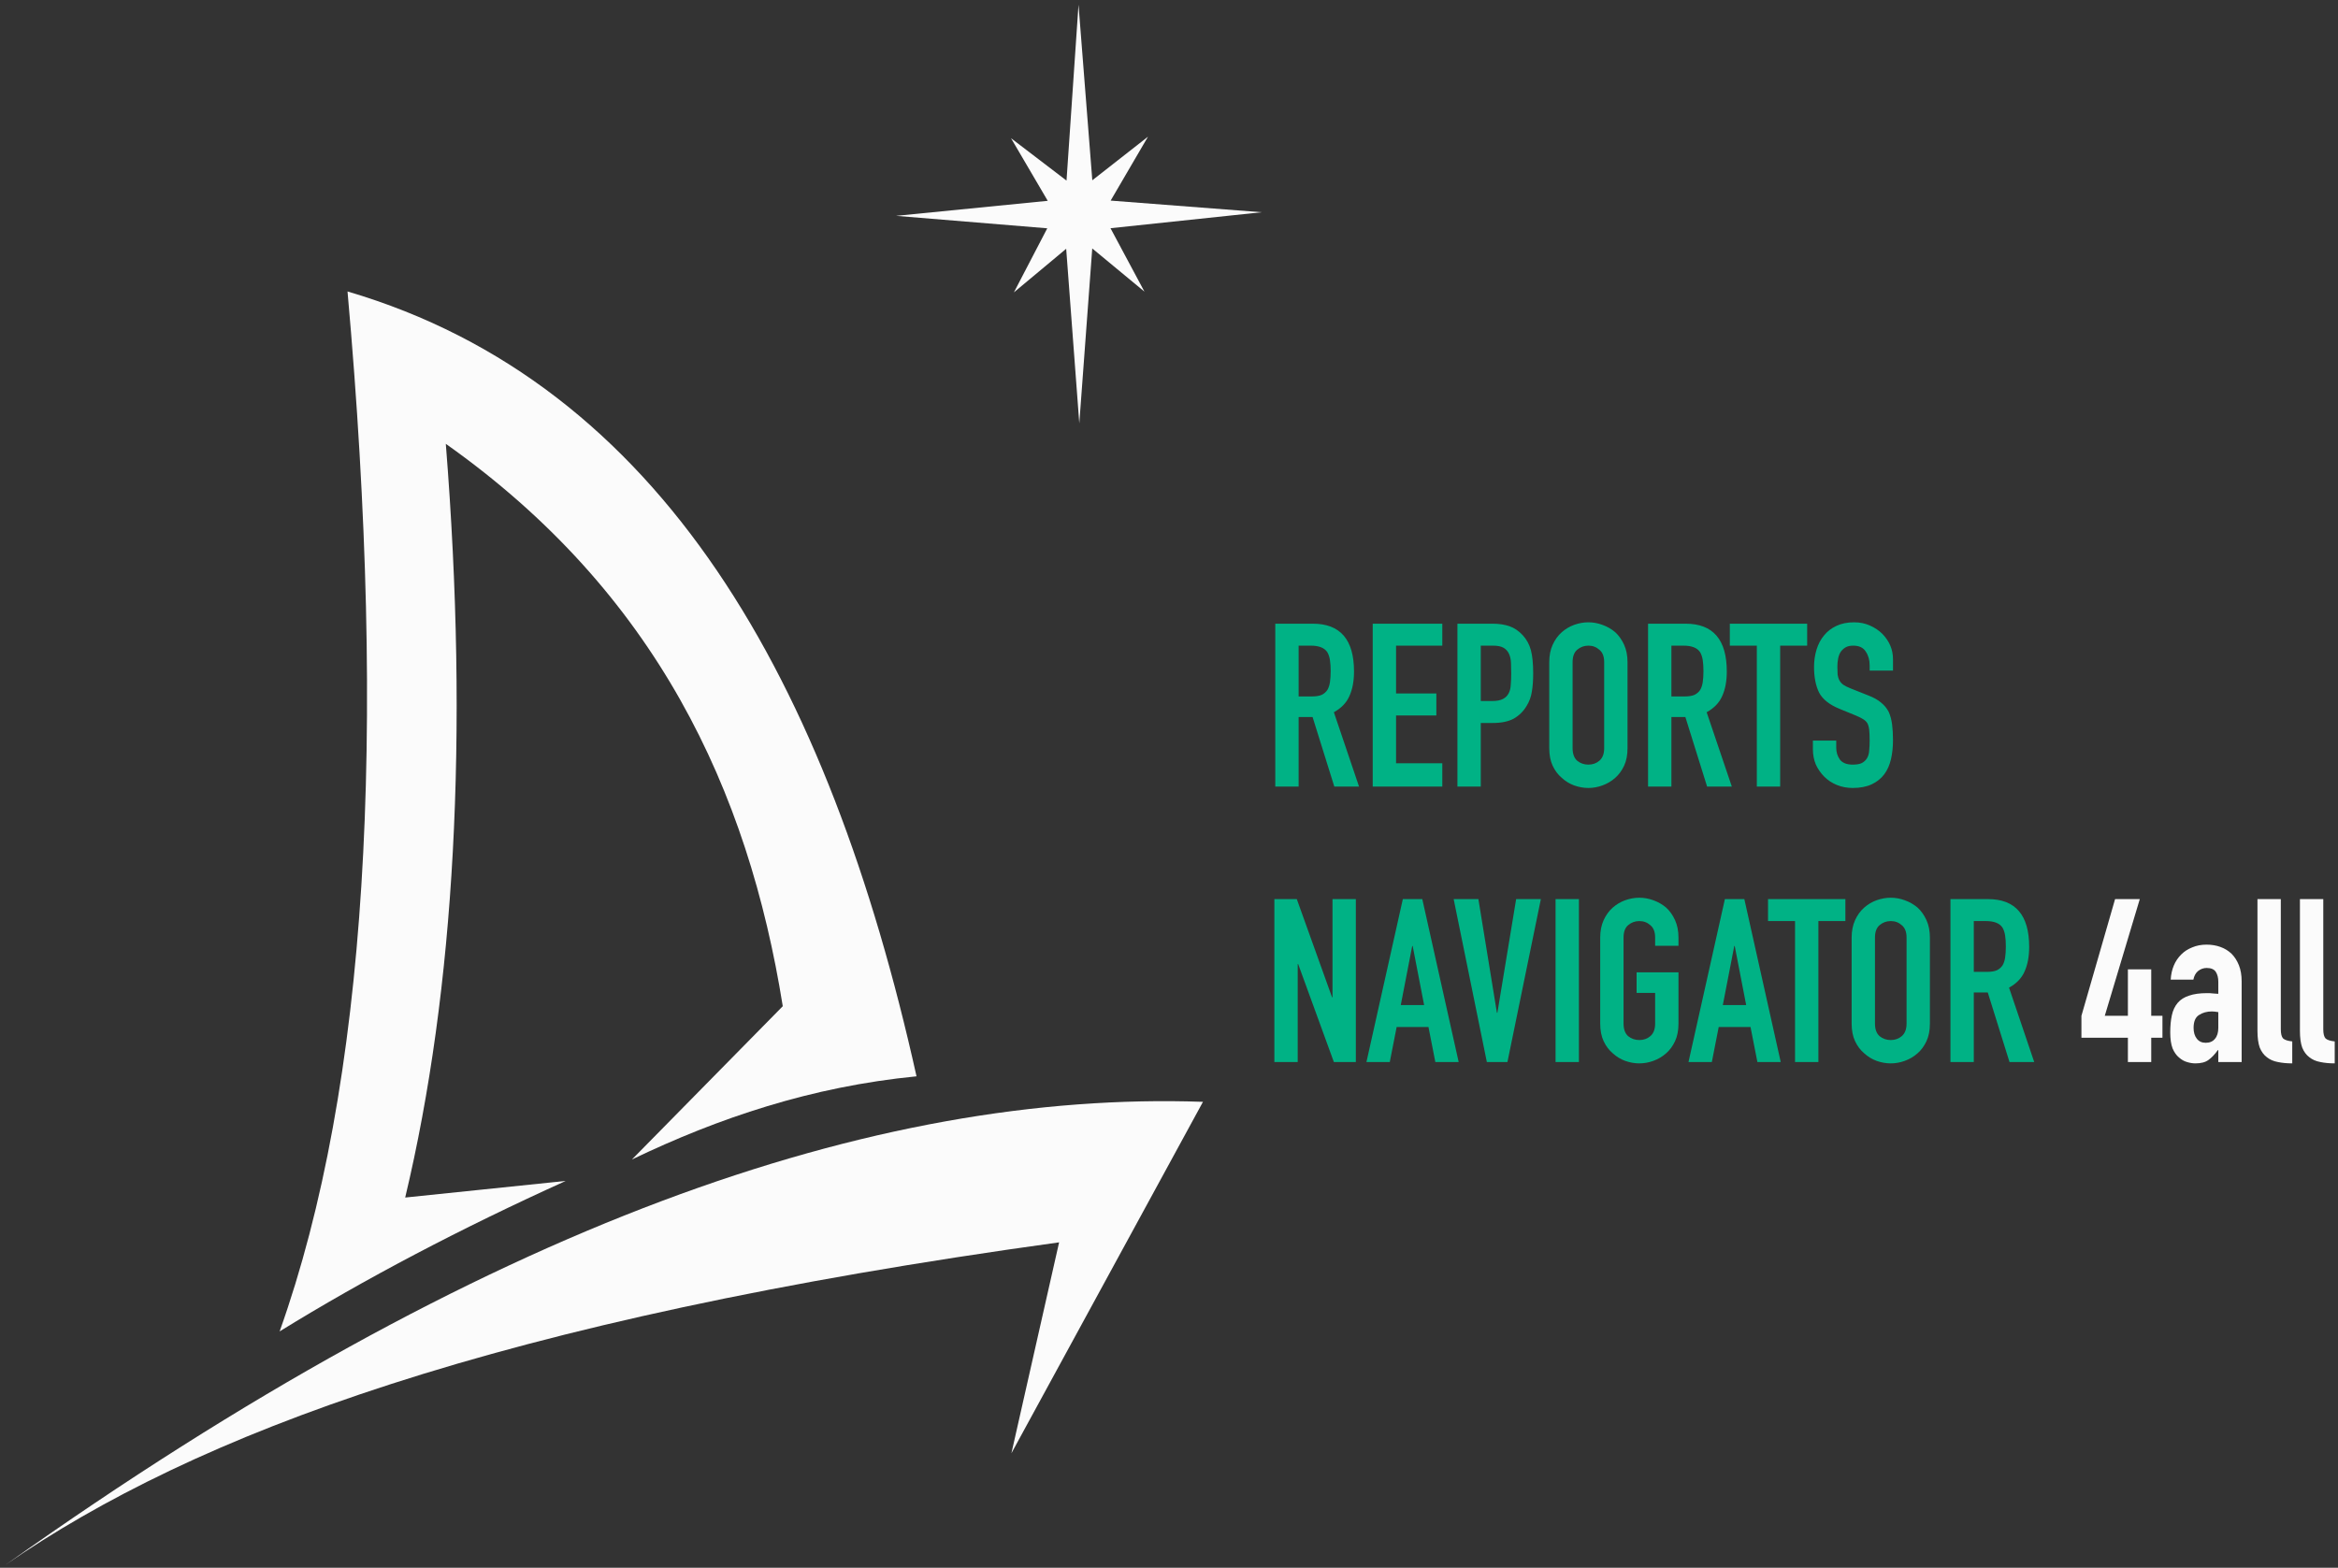 <svg width="331" height="222" viewBox="0 0 331 222" fill="none" xmlns="http://www.w3.org/2000/svg">
<rect x="0" y="0" width="331" height="222" fill="#333333" stroke="none"/>
<g clip-path="url(#clip0_452_308)">
<path fill-rule="evenodd" clip-rule="evenodd" d="M89.466 164.188C101.74 158.292 114.879 153.871 129.755 152.411C117.342 96.57 93.689 54.366 49.2 41.272C54.804 104.135 52.027 153.617 39.588 188.533C51.58 181.126 65.237 173.947 80.1 167.222L57.365 169.576C64.391 140.127 66.396 104.034 63.115 62.847C92.876 83.895 105.921 111.86 110.82 142.483L89.466 164.188Z" fill="#FBFBFB"/>
<path fill-rule="evenodd" clip-rule="evenodd" d="M170.31 156.023L143.191 205.783L149.942 175.921C70.084 186.928 27.456 203.146 0.77 221.595C68.82 173.235 124.017 154.403 170.31 156.023Z" fill="#FBFBFB"/>
<path fill-rule="evenodd" clip-rule="evenodd" d="M152.689 0.663L154.642 25.529L162.525 19.355L157.238 28.406L178.617 30.053L157.218 32.316L162.022 41.294L154.634 35.181L152.8 59.946L150.944 35.229L143.541 41.402L148.265 32.329L126.863 30.565L148.332 28.436L143.136 19.573L150.991 25.571L152.689 0.663Z" fill="#FBFBFB"/>
<path d="M183.852 91.426V98.619H185.731C186.314 98.619 186.779 98.543 187.124 98.392C187.47 98.219 187.74 97.982 187.934 97.679C188.107 97.377 188.226 97.01 188.291 96.578C188.355 96.124 188.388 95.606 188.388 95.023C188.388 94.439 188.355 93.932 188.291 93.5C188.226 93.046 188.096 92.657 187.902 92.333C187.491 91.729 186.714 91.426 185.569 91.426H183.852ZM180.547 111.385V88.316H185.861C189.749 88.316 191.693 90.573 191.693 95.087C191.693 96.448 191.477 97.604 191.045 98.554C190.634 99.505 189.9 100.271 188.841 100.855L192.405 111.385H188.906L185.828 101.535H183.852V111.385H180.547ZM194.342 111.385V88.316H204.192V91.426H197.647V98.198H203.35V101.308H197.647V108.08H204.192V111.385H194.342ZM206.334 111.385V88.316H211.291C212.199 88.316 212.998 88.435 213.689 88.672C214.38 88.91 215.007 89.331 215.568 89.936C216.13 90.541 216.519 91.253 216.735 92.074C216.951 92.873 217.059 93.964 217.059 95.347C217.059 96.383 216.994 97.258 216.864 97.971C216.756 98.684 216.508 99.353 216.119 99.98C215.665 100.736 215.061 101.33 214.305 101.762C213.549 102.172 212.555 102.377 211.324 102.377H209.639V111.385H206.334ZM209.639 91.426V99.267H211.227C211.896 99.267 212.415 99.17 212.782 98.975C213.149 98.781 213.419 98.511 213.592 98.165C213.765 97.841 213.862 97.442 213.883 96.967C213.927 96.491 213.948 95.962 213.948 95.379C213.948 94.839 213.937 94.331 213.916 93.856C213.894 93.359 213.797 92.927 213.624 92.56C213.451 92.193 213.192 91.912 212.847 91.718C212.501 91.523 212.004 91.426 211.356 91.426H209.639ZM219.334 93.759C219.334 92.83 219.496 92.009 219.82 91.297C220.144 90.584 220.576 89.99 221.116 89.515C221.634 89.061 222.217 88.715 222.865 88.478C223.535 88.24 224.205 88.121 224.874 88.121C225.544 88.121 226.203 88.24 226.851 88.478C227.52 88.715 228.125 89.061 228.665 89.515C229.183 89.99 229.605 90.584 229.929 91.297C230.253 92.009 230.415 92.83 230.415 93.759V105.941C230.415 106.913 230.253 107.745 229.929 108.436C229.605 109.127 229.183 109.7 228.665 110.153C228.125 110.629 227.52 110.985 226.851 111.223C226.203 111.46 225.544 111.579 224.874 111.579C224.205 111.579 223.535 111.46 222.865 111.223C222.217 110.985 221.634 110.629 221.116 110.153C220.576 109.7 220.144 109.127 219.82 108.436C219.496 107.745 219.334 106.913 219.334 105.941V93.759ZM222.639 105.941C222.639 106.741 222.855 107.335 223.287 107.723C223.74 108.091 224.269 108.274 224.874 108.274C225.479 108.274 225.997 108.091 226.429 107.723C226.883 107.335 227.11 106.741 227.11 105.941V93.759C227.11 92.96 226.883 92.377 226.429 92.009C225.997 91.621 225.479 91.426 224.874 91.426C224.269 91.426 223.74 91.621 223.287 92.009C222.855 92.377 222.639 92.96 222.639 93.759V105.941ZM236.628 91.426V98.619H238.508C239.091 98.619 239.555 98.543 239.901 98.392C240.246 98.219 240.516 97.982 240.711 97.679C240.884 97.377 241.002 97.01 241.067 96.578C241.132 96.124 241.164 95.606 241.164 95.023C241.164 94.439 241.132 93.932 241.067 93.5C241.002 93.046 240.873 92.657 240.678 92.333C240.268 91.729 239.49 91.426 238.346 91.426H236.628ZM233.324 111.385V88.316H238.637C242.525 88.316 244.469 90.573 244.469 95.087C244.469 96.448 244.253 97.604 243.821 98.554C243.411 99.505 242.676 100.271 241.618 100.855L245.182 111.385H241.683L238.605 101.535H236.628V111.385H233.324ZM248.72 111.385V91.426H244.897V88.316H255.848V91.426H252.025V111.385H248.72ZM267.999 94.958H264.694V94.213C264.694 93.457 264.511 92.809 264.144 92.269C263.798 91.707 263.204 91.426 262.362 91.426C261.908 91.426 261.541 91.513 261.26 91.685C260.979 91.858 260.752 92.074 260.58 92.333C260.407 92.614 260.288 92.938 260.223 93.305C260.158 93.651 260.126 94.018 260.126 94.407C260.126 94.861 260.137 95.239 260.158 95.541C260.202 95.843 260.288 96.113 260.418 96.351C260.547 96.589 260.731 96.794 260.968 96.967C261.228 97.139 261.573 97.312 262.005 97.485L264.532 98.489C265.267 98.77 265.861 99.105 266.314 99.494C266.768 99.861 267.124 100.293 267.384 100.79C267.621 101.308 267.783 101.902 267.87 102.572C267.956 103.22 267.999 103.965 267.999 104.807C267.999 105.779 267.902 106.687 267.708 107.529C267.513 108.35 267.2 109.052 266.768 109.635C266.314 110.24 265.72 110.715 264.986 111.061C264.252 111.406 263.355 111.579 262.297 111.579C261.498 111.579 260.752 111.439 260.061 111.158C259.37 110.877 258.776 110.488 258.279 109.991C257.782 109.495 257.383 108.922 257.08 108.274C256.8 107.605 256.659 106.881 256.659 106.103V104.872H259.964V105.909C259.964 106.514 260.137 107.065 260.482 107.561C260.85 108.037 261.454 108.274 262.297 108.274C262.858 108.274 263.29 108.199 263.593 108.047C263.917 107.875 264.165 107.637 264.338 107.335C264.511 107.032 264.608 106.676 264.63 106.265C264.673 105.833 264.694 105.358 264.694 104.84C264.694 104.235 264.673 103.738 264.63 103.349C264.586 102.961 264.5 102.647 264.37 102.41C264.219 102.172 264.014 101.978 263.755 101.827C263.517 101.675 263.193 101.513 262.783 101.341L260.418 100.369C258.992 99.785 258.031 99.019 257.534 98.068C257.059 97.096 256.821 95.887 256.821 94.439C256.821 93.575 256.94 92.755 257.178 91.977C257.415 91.199 257.772 90.53 258.247 89.968C258.7 89.407 259.273 88.964 259.964 88.64C260.677 88.294 261.519 88.121 262.491 88.121C263.312 88.121 264.057 88.273 264.727 88.575C265.418 88.877 266.012 89.277 266.509 89.774C267.502 90.811 267.999 91.999 267.999 93.338V94.958ZM180.417 150.385V127.316H183.593L188.582 141.215H188.647V127.316H191.952V150.385H188.841L183.787 136.517H183.722V150.385H180.417ZM201.618 142.317L199.998 133.958H199.933L198.313 142.317H201.618ZM193.453 150.385L198.605 127.316H201.359L206.51 150.385H203.206L202.234 145.427H197.73L196.758 150.385H193.453ZM218.146 127.316L213.415 150.385H210.499L205.801 127.316H209.301L211.925 143.419H211.99L214.647 127.316H218.146ZM220.227 150.385V127.316H223.531V150.385H220.227ZM226.548 132.759C226.548 131.83 226.71 131.009 227.034 130.297C227.358 129.584 227.79 128.99 228.33 128.515C228.848 128.061 229.432 127.715 230.08 127.478C230.749 127.24 231.419 127.121 232.088 127.121C232.758 127.121 233.417 127.24 234.065 127.478C234.734 127.715 235.339 128.061 235.879 128.515C236.398 128.99 236.819 129.584 237.143 130.297C237.467 131.009 237.629 131.83 237.629 132.759V133.925H234.324V132.759C234.324 131.96 234.097 131.377 233.644 131.009C233.212 130.621 232.693 130.426 232.088 130.426C231.484 130.426 230.954 130.621 230.501 131.009C230.069 131.377 229.853 131.96 229.853 132.759V144.941C229.853 145.741 230.069 146.335 230.501 146.723C230.954 147.091 231.484 147.274 232.088 147.274C232.693 147.274 233.212 147.091 233.644 146.723C234.097 146.335 234.324 145.741 234.324 144.941V140.6H231.7V137.684H237.629V144.941C237.629 145.913 237.467 146.745 237.143 147.436C236.819 148.127 236.398 148.7 235.879 149.153C235.339 149.629 234.734 149.985 234.065 150.223C233.417 150.46 232.758 150.579 232.088 150.579C231.419 150.579 230.749 150.46 230.08 150.223C229.432 149.985 228.848 149.629 228.33 149.153C227.79 148.7 227.358 148.127 227.034 147.436C226.71 146.745 226.548 145.913 226.548 144.941V132.759ZM247.212 142.317L245.592 133.958H245.527L243.907 142.317H247.212ZM239.047 150.385L244.199 127.316H246.953L252.104 150.385H248.8L247.828 145.427H243.324L242.352 150.385H239.047ZM254.131 150.385V130.426H250.308V127.316H261.259V130.426H257.436V150.385H254.131ZM262.144 132.759C262.144 131.83 262.306 131.009 262.63 130.297C262.954 129.584 263.386 128.99 263.926 128.515C264.444 128.061 265.027 127.715 265.675 127.478C266.345 127.24 267.014 127.121 267.684 127.121C268.354 127.121 269.012 127.24 269.66 127.478C270.33 127.715 270.935 128.061 271.475 128.515C271.993 128.99 272.414 129.584 272.738 130.297C273.062 131.009 273.224 131.83 273.224 132.759V144.941C273.224 145.913 273.062 146.745 272.738 147.436C272.414 148.127 271.993 148.7 271.475 149.153C270.935 149.629 270.33 149.985 269.66 150.223C269.012 150.46 268.354 150.579 267.684 150.579C267.014 150.579 266.345 150.46 265.675 150.223C265.027 149.985 264.444 149.629 263.926 149.153C263.386 148.7 262.954 148.127 262.63 147.436C262.306 146.745 262.144 145.913 262.144 144.941V132.759ZM265.448 144.941C265.448 145.741 265.664 146.335 266.096 146.723C266.55 147.091 267.079 147.274 267.684 147.274C268.289 147.274 268.807 147.091 269.239 146.723C269.693 146.335 269.92 145.741 269.92 144.941V132.759C269.92 131.96 269.693 131.377 269.239 131.009C268.807 130.621 268.289 130.426 267.684 130.426C267.079 130.426 266.55 130.621 266.096 131.009C265.664 131.377 265.448 131.96 265.448 132.759V144.941ZM279.438 130.426V137.619H281.317C281.901 137.619 282.365 137.543 282.711 137.392C283.056 137.219 283.326 136.982 283.521 136.679C283.693 136.377 283.812 136.01 283.877 135.578C283.942 135.124 283.974 134.606 283.974 134.023C283.974 133.439 283.942 132.932 283.877 132.5C283.812 132.046 283.683 131.657 283.488 131.333C283.078 130.729 282.3 130.426 281.155 130.426H279.438ZM276.133 150.385V127.316H281.447C285.335 127.316 287.279 129.573 287.279 134.087C287.279 135.448 287.063 136.604 286.631 137.554C286.221 138.505 285.486 139.271 284.428 139.855L287.992 150.385H284.493L281.415 140.535H279.438V150.385H276.133Z" fill="#00B285"/>
<path d="M301.254 150.385V146.95H294.677V143.84L299.44 127.316H302.939L297.982 143.84H301.254V137.263H304.559V143.84H306.146V146.95H304.559V150.385H301.254ZM314.054 150.385V148.7H313.989C313.557 149.305 313.115 149.769 312.661 150.093C312.229 150.417 311.613 150.579 310.814 150.579C310.425 150.579 310.026 150.514 309.615 150.385C309.227 150.277 308.849 150.061 308.481 149.737C308.114 149.434 307.812 149.002 307.574 148.441C307.358 147.857 307.25 147.112 307.25 146.205C307.25 145.276 307.326 144.466 307.477 143.775C307.628 143.062 307.909 142.468 308.319 141.993C308.708 141.539 309.237 141.205 309.907 140.989C310.577 140.751 311.43 140.632 312.467 140.632C312.575 140.632 312.693 140.632 312.823 140.632C312.953 140.632 313.071 140.643 313.179 140.665C313.287 140.686 313.417 140.697 313.568 140.697C313.719 140.697 313.881 140.708 314.054 140.729V139.012C314.054 138.451 313.935 137.986 313.698 137.619C313.46 137.252 313.028 137.068 312.402 137.068C311.97 137.068 311.57 137.209 311.203 137.489C310.857 137.77 310.631 138.181 310.523 138.721H307.315C307.401 137.252 307.898 136.064 308.805 135.157C309.237 134.725 309.756 134.39 310.361 134.152C310.965 133.893 311.646 133.763 312.402 133.763C313.093 133.763 313.741 133.871 314.346 134.087C314.951 134.303 315.48 134.627 315.933 135.059C316.365 135.491 316.711 136.031 316.97 136.679C317.229 137.327 317.359 138.083 317.359 138.947V150.385H314.054ZM314.054 143.321C313.687 143.257 313.385 143.224 313.147 143.224C312.434 143.224 311.819 143.397 311.3 143.743C310.803 144.067 310.555 144.671 310.555 145.557C310.555 146.183 310.706 146.691 311.009 147.08C311.311 147.469 311.732 147.663 312.272 147.663C312.834 147.663 313.266 147.479 313.568 147.112C313.892 146.745 314.054 146.227 314.054 145.557V143.321ZM319.598 127.316H322.903V145.751C322.903 146.378 323.011 146.81 323.227 147.047C323.465 147.263 323.897 147.404 324.523 147.469V150.579C323.767 150.579 323.087 150.514 322.482 150.385C321.877 150.277 321.359 150.05 320.927 149.704C320.495 149.38 320.16 148.927 319.922 148.343C319.706 147.739 319.598 146.95 319.598 145.978V127.316ZM325.61 127.316H328.915V145.751C328.915 146.378 329.023 146.81 329.239 147.047C329.477 147.263 329.909 147.404 330.535 147.469V150.579C329.779 150.579 329.099 150.514 328.494 150.385C327.889 150.277 327.371 150.05 326.939 149.704C326.507 149.38 326.172 148.927 325.934 148.343C325.718 147.739 325.61 146.95 325.61 145.978V127.316Z" fill="#FBFBFB"/>
</g>
<defs>
<clipPath id="clip0_452_308">
<rect width="331" height="222" fill="white"/>
</clipPath>
</defs>
</svg>
